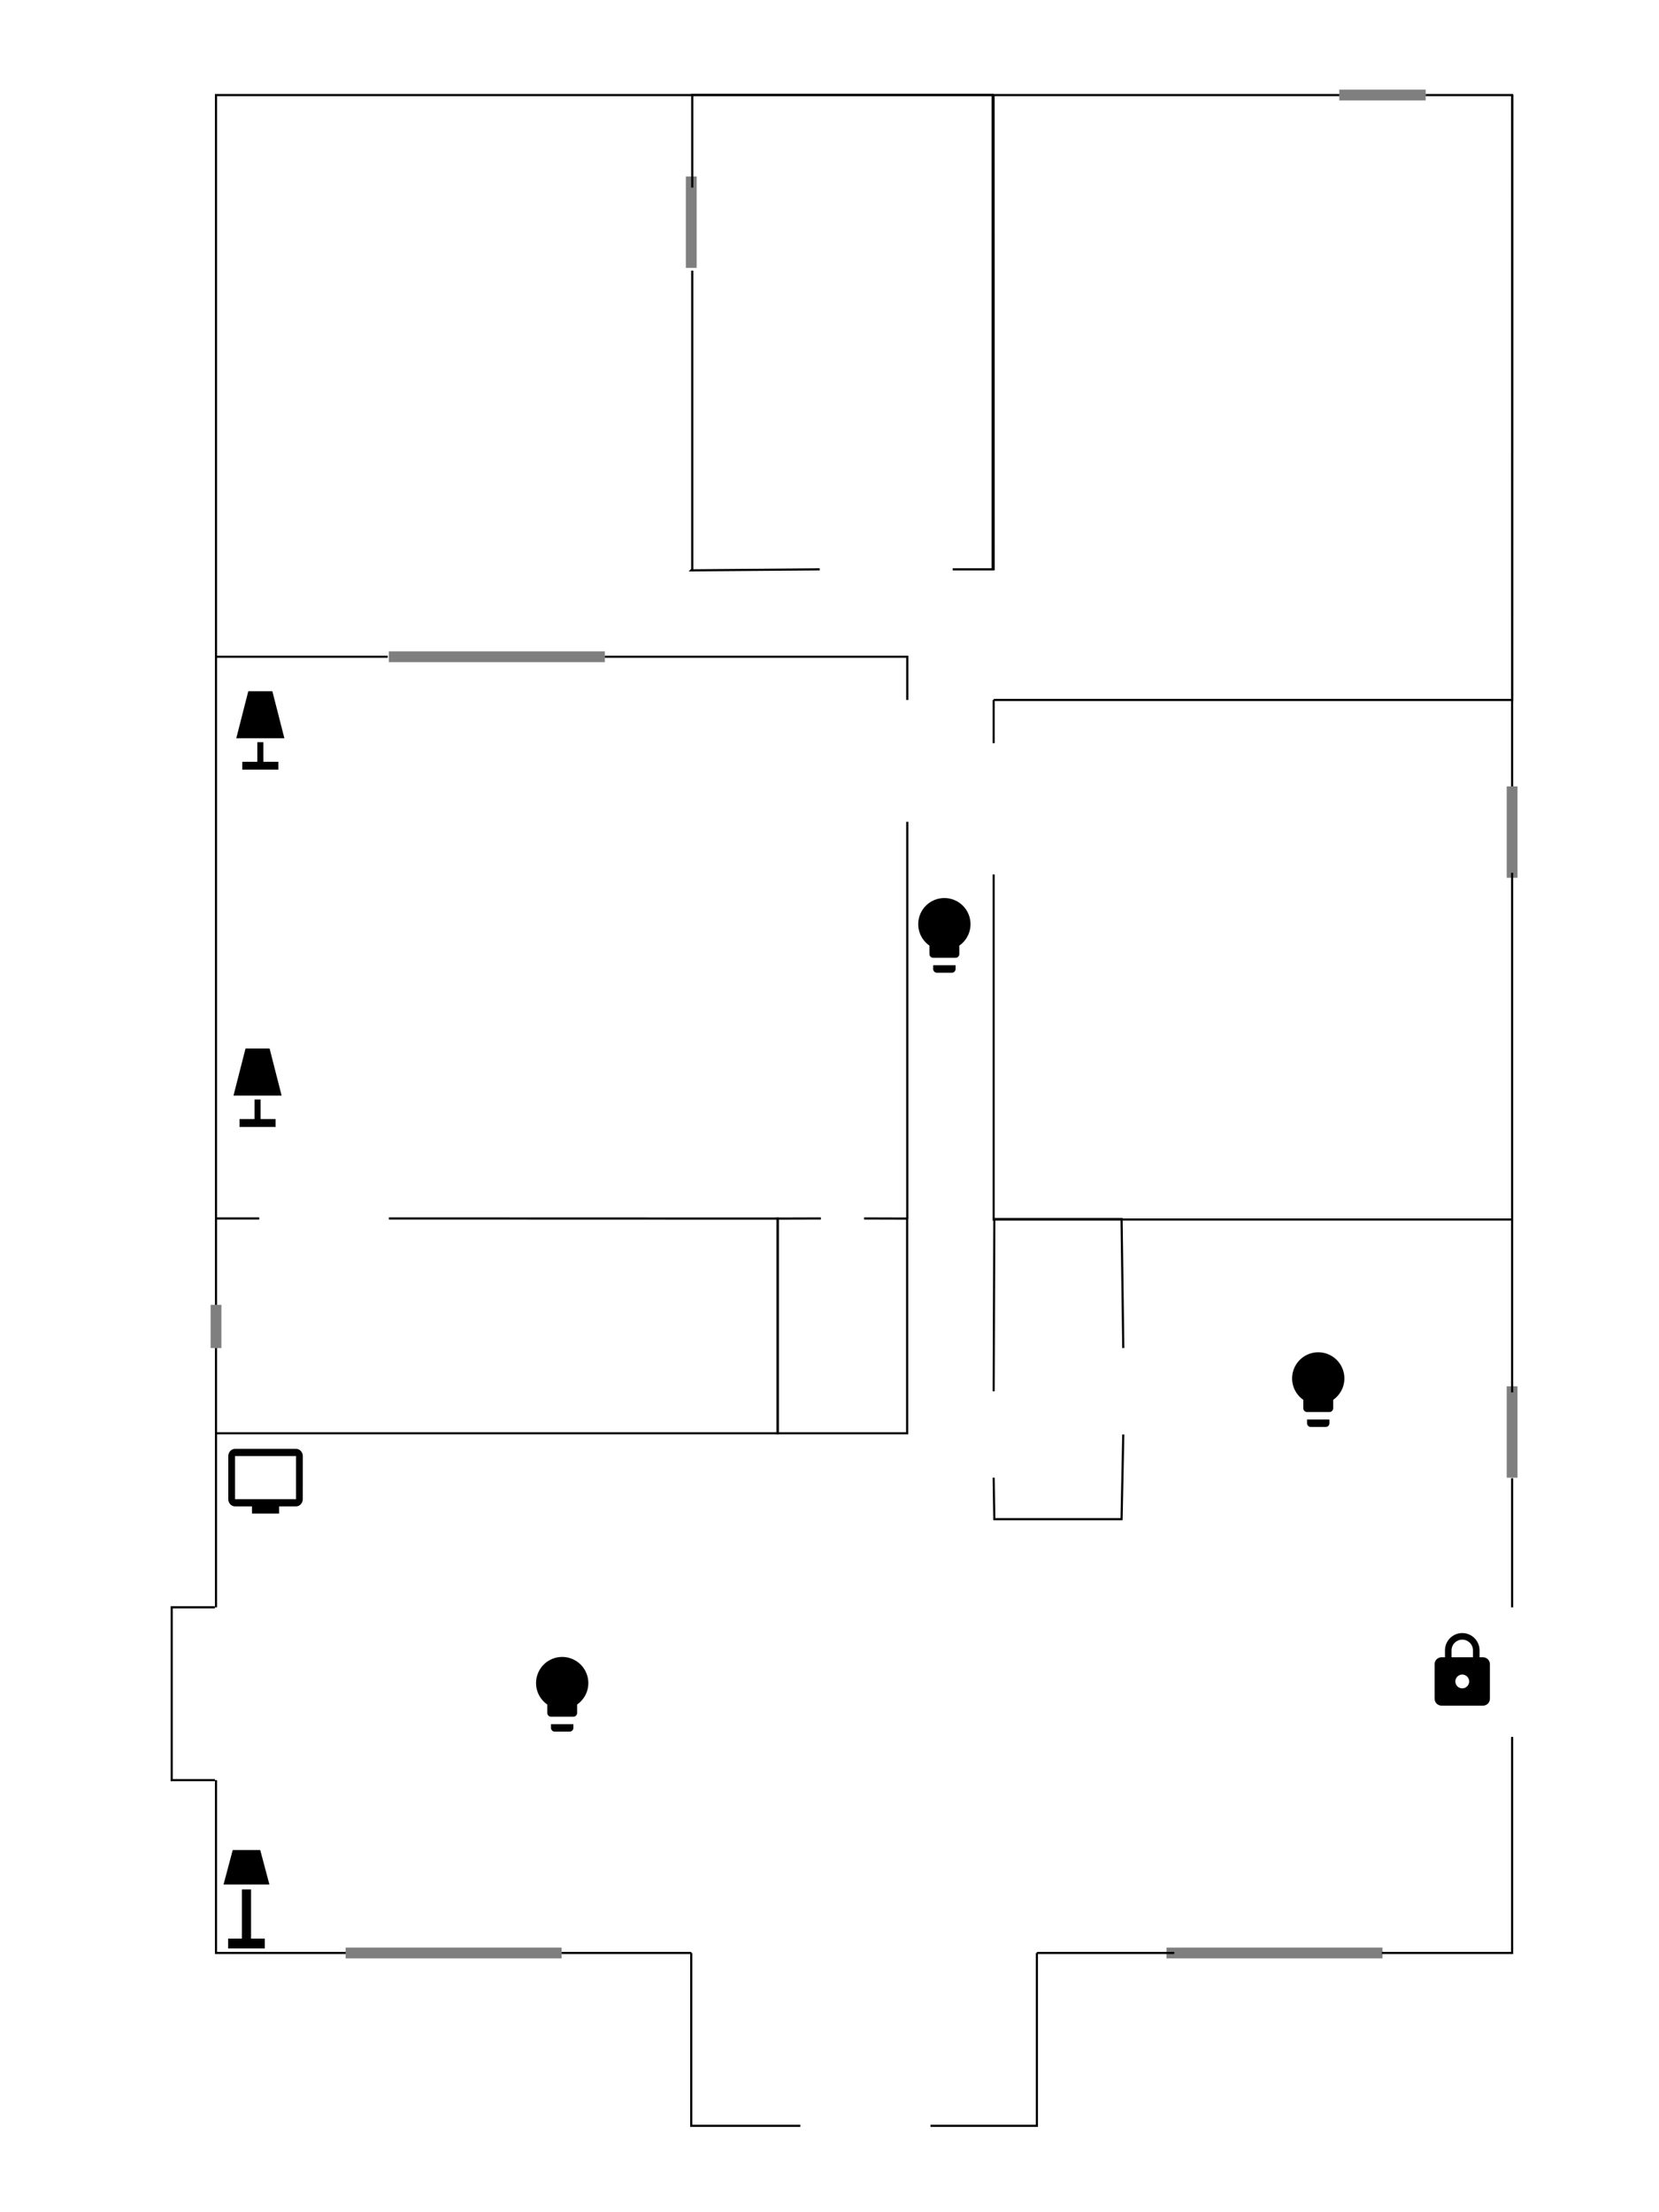 <?xml version="1.0" encoding="UTF-8" standalone="no"?>
<!-- Created with Inkscape (http://www.inkscape.org/) -->

<svg
   xmlns:osb="http://www.openswatchbook.org/uri/2009/osb"
   xmlns:dc="http://purl.org/dc/elements/1.1/"
   xmlns:cc="http://creativecommons.org/ns#"
   xmlns:rdf="http://www.w3.org/1999/02/22-rdf-syntax-ns#"
   xmlns:svg="http://www.w3.org/2000/svg"
   xmlns="http://www.w3.org/2000/svg"
   xmlns:xlink="http://www.w3.org/1999/xlink"
   xmlns:sodipodi="http://sodipodi.sourceforge.net/DTD/sodipodi-0.dtd"
   xmlns:inkscape="http://www.inkscape.org/namespaces/inkscape"
   width="768"
   height="1024"
   viewBox="0 0 768 1024"
   version="1.1"
   id="svg8"
   inkscape:version="0.92.3 (2405546, 2018-03-11)"
   sodipodi:docname="floorplan.svg"
   enable-background="new">
  <defs
     id="defs2">
    <linearGradient
       id="linearGradient3329"
       osb:paint="solid">
      <stop
         style="stop-color:#000000;stop-opacity:1;"
         offset="0"
         id="stop3327" />
    </linearGradient>
    <symbol
       viewBox="0 0 24 24"
       id="ic_tv_24px">
      <path
         d="M21 3H3c-1.1 0-2 .9-2 2v12c0 1.1.9 2 2 2h5v2h8v-2h5c1.1 0 1.99-.9 1.99-2L23 5c0-1.1-.9-2-2-2zm0 14H3V5h18v12z"
         id="path6908" />
    </symbol>
    <symbol
       viewBox="0 0 24 24"
       id="ic_lightbulb_outline_24px">
      <path
         d="M9 21c0 .55.45 1 1 1h4c.55 0 1-.45 1-1v-1H9v1zm3-19C8.14 2 5 5.14 5 9c0 2.38 1.19 4.47 3 5.74V17c0 .55.45 1 1 1h6c.55 0 1-.45 1-1v-2.26c1.81-1.27 3-3.36 3-5.74 0-3.86-3.14-7-7-7zm2.85 11.1l-.85.6V16h-4v-2.3l-.85-.6A4.997 4.997 0 0 1 7 9c0-2.76 2.24-5 5-5s5 2.24 5 5c0 1.63-.8 3.16-2.15 4.1z"
         id="path5229" />
    </symbol>
    <symbol
       viewBox="0 0 24 24"
       id="ic_https_24px">
      <path
         d="M18 8h-1V6c0-2.76-2.24-5-5-5S7 3.24 7 6v2H6c-1.1 0-2 .9-2 2v10c0 1.1.9 2 2 2h12c1.1 0 2-.9 2-2V10c0-1.1-.9-2-2-2zm-6 9c-1.1 0-2-.9-2-2s.9-2 2-2 2 .9 2 2-.9 2-2 2zm3.1-9H8.9V6c0-1.71 1.39-3.1 3.1-3.1 1.71 0 3.1 1.39 3.1 3.1v2z"
         id="path5199" />
    </symbol>
  </defs>
  <sodipodi:namedview
     id="base"
     pagecolor="#ffffff"
     bordercolor="#666666"
     borderopacity="1.0"
     inkscape:pageopacity="0.0"
     inkscape:pageshadow="2"
     inkscape:zoom="0.78"
     inkscape:cx="398.06087"
     inkscape:cy="483.98545"
     inkscape:document-units="px"
     inkscape:current-layer="layer3"
     showgrid="true"
     inkscape:snap-bbox="false"
     inkscape:bbox-paths="true"
     units="px"
     inkscape:bbox-nodes="true"
     inkscape:snap-bbox-edge-midpoints="false"
     scale-x="1"
     inkscape:window-width="1672"
     inkscape:window-height="916"
     inkscape:window-x="-8"
     inkscape:window-y="-8"
     inkscape:window-maximized="1"
     inkscape:snap-grids="false"
     inkscape:snap-others="true"
     inkscape:snap-nodes="true"
     inkscape:snap-global="true"
     inkscape:snap-to-guides="true"
     inkscape:object-nodes="false"
     inkscape:object-paths="true">
    <inkscape:grid
       type="xygrid"
       id="grid3771"
       spacingx="1"
       spacingy="1"
       empspacing="5" />
  </sodipodi:namedview>
  <g
     inkscape:groupmode="layer"
     id="layer1"
     inkscape:label="Base"
     style="display:inline">
    <path
       style="fill:none;stroke:#000000"
       d="m 99.487,824 h -20 v -80 h 20"
       id="path31241"
       inkscape:connector-curvature="0" />
    <g
       id="g31294">
      <desc
         id="desc31296">Master Bathroom</desc>
      <path
         inkscape:connector-curvature="0"
         id="path31239"
         d="m 180,564 179.943,0.057 v 99.386 H 100.057"
         style="fill:none;stroke:#000000" />
    </g>
    <path
       style="fill:none;stroke:#000000"
       d="m 400,564 19.943,0.057 v 99.386 h -59.886 v -99.386 L 380,564"
       id="path31235"
       inkscape:connector-curvature="0" />
    <path
       style="fill:none;stroke:#000000"
       d="m 520,664 -0.799,39.201 H 460.299 L 460,684"
       id="path31233"
       inkscape:connector-curvature="0" />
    <path
       style="fill:none;stroke:#000000"
       d="m 460,644 0.299,-79.701 H 519.201 L 520,624"
       id="path31231"
       inkscape:connector-curvature="0" />
    <g
       id="g31265">
      <desc
         id="desc31267">Guest Bedroom</desc>
      <path
         inkscape:connector-curvature="0"
         id="path31221"
         d="M 700,564.5 H 460 V 404.769"
         style="fill:none;stroke:#000000" />
      <path
         inkscape:connector-curvature="0"
         id="path31219"
         d="M 460,344 V 324"
         style="fill:none;stroke:#000000" />
    </g>
    <g
       id="g31247">
      <title
         id="title31249">Office</title>
      <path
         inkscape:connector-curvature="0"
         d="M 700.05,43.95 700,324 H 460 v 0"
         style="fill:none;stroke:#000000"
         id="path31215" />
    </g>
    <g
       id="g31252">
      <path
         inkscape:connector-curvature="0"
         d="M 320.458,86.821 V 43.958 H 459.542 V 263.542 h -18.516 m -61.538,0 L 320,264 l 0.458,-0.458 V 125.282 M 460,264 459.95,43.95"
         style="fill:none;stroke:#000000"
         id="path31211" />
    </g>
    <g
       id="g31300">
      <desc
         id="desc31302">Entry</desc>
      <path
         inkscape:connector-curvature="0"
         id="path31209"
         d="m 480,904 v 80 h -49.231"
         style="fill:none;stroke:#000000" />
      <path
         inkscape:connector-curvature="0"
         id="path31207"
         d="M 370.513,984 H 320 v -80"
         style="fill:none;stroke:#000000" />
    </g>
    <path
       style="fill:none;stroke:#000000"
       d="M 100,744 V 624"
       id="path31201"
       inkscape:connector-curvature="0" />
    <path
       style="fill:none;stroke:#000000"
       d="M 100,604 V 44 h 520"
       id="path31199"
       inkscape:connector-curvature="0" />
    <path
       style="fill:none;stroke:#000000"
       d="m 660,44 h 40 v 320"
       id="path31197"
       inkscape:connector-curvature="0" />
    <path
       style="fill:none;stroke:#000000"
       d="M 700,404 V 644.513"
       id="path31195"
       inkscape:connector-curvature="0" />
    <path
       style="fill:none;stroke:#000000"
       d="M 700,684.256 V 744"
       id="path31193"
       inkscape:connector-curvature="0" />
    <g
       id="g31271">
      <path
         style="fill:none;stroke:#000000"
         d="M 160,904 H 100 V 824"
         id="path31203"
         inkscape:connector-curvature="0" />
      <desc
         id="desc31273">Dining Area</desc>
      <path
         inkscape:connector-curvature="0"
         id="path31191"
         d="M 700,804 V 904 H 639.744"
         style="fill:none;stroke:#000000" />
      <path
         inkscape:connector-curvature="0"
         id="rect3841"
         d="M 543.59,904 H 480"
         style="fill:none;stroke:#000000" />
    </g>
    <g
       id="g31280">
      <desc
         id="desc31282">Kitchen</desc>
      <rect
         y="566.325"
         x="519.228"
         height="177.675"
         width="180.772"
         id="rect31277"
         style="opacity:0.516;fill:#ffffff;fill-opacity:0;stroke:#000000;stroke-width:0;stroke-linecap:square;stroke-miterlimit:4;stroke-dasharray:none;stroke-opacity:1" />
    </g>
    <g
       id="g31307">
      <desc
         id="desc31309">Patio</desc>
      <rect
         y="44.513"
         x="100"
         height="259.487"
         width="219.231"
         id="rect31304"
         style="opacity:0.516;fill:#ffffff;fill-opacity:0;stroke:#000000;stroke-width:0;stroke-linecap:square;stroke-miterlimit:4;stroke-dasharray:none;stroke-opacity:1" />
    </g>
    <path
       style="fill:none;stroke:#000000"
       d="m 100,564 h 20"
       id="path31229"
       inkscape:connector-curvature="0" />
    <path
       style="fill:none;stroke:#000000"
       d="m 100,304 h 79.487"
       id="path31227"
       inkscape:connector-curvature="0" />
    <path
       style="fill:none;stroke:#000000"
       d="m 280,304 h 140 v 20"
       id="path31225"
       inkscape:connector-curvature="0" />
    <path
       style="fill:none;stroke:#000000"
       d="M 420,380.41 V 564 v 0"
       id="path31223"
       inkscape:connector-curvature="0" />
    <path
       style="fill:none;stroke:#000000"
       d="M 320,904 H 260"
       id="path31205"
       inkscape:connector-curvature="0" />
  </g>
  <g
     inkscape:groupmode="layer"
     id="layer2"
     inkscape:label="Windows"
     style="display:inline">
    <path
       style="opacity:0.503;fill:#ffffff;fill-opacity:0;stroke:#000000;stroke-width:5;stroke-linecap:butt;stroke-linejoin:miter;stroke-miterlimit:4;stroke-dasharray:none;stroke-opacity:1"
       d="M 160,904 H 260 Z"
       id="path833"
       inkscape:connector-curvature="0" />
    <path
       style="display:inline;opacity:0.503;fill:#ffffff;fill-opacity:0;stroke:#000000;stroke-width:5;stroke-linecap:butt;stroke-linejoin:miter;stroke-miterlimit:4;stroke-dasharray:none;stroke-opacity:1"
       d="M 540,904 H 640 Z"
       id="path833-1"
       inkscape:connector-curvature="0" />
    <path
       style="display:inline;opacity:0.503;fill:#ffffff;fill-opacity:0;stroke:#000000;stroke-width:5;stroke-linecap:butt;stroke-linejoin:miter;stroke-miterlimit:4;stroke-dasharray:none;stroke-opacity:1"
       d="M 180,304 H 280 Z"
       id="path833-6"
       inkscape:connector-curvature="0" />
    <path
       style="display:inline;opacity:0.503;fill:#ffffff;fill-opacity:0;stroke:#000000;stroke-width:5;stroke-linecap:butt;stroke-linejoin:miter;stroke-miterlimit:4;stroke-dasharray:none;stroke-opacity:1"
       d="m 620,44 h 40 z"
       id="path833-2"
       inkscape:connector-curvature="0" />
    <path
       style="display:inline;opacity:0.503;fill:#ffffff;fill-opacity:0;stroke:#000000;stroke-width:5;stroke-linecap:butt;stroke-linejoin:miter;stroke-miterlimit:4;stroke-dasharray:none;stroke-opacity:1"
       d="m 700,364 v 42.308 z"
       id="path833-3"
       inkscape:connector-curvature="0" />
    <path
       style="display:inline;opacity:0.503;fill:#ffffff;fill-opacity:0;stroke:#000000;stroke-width:5;stroke-linecap:butt;stroke-linejoin:miter;stroke-miterlimit:4;stroke-dasharray:none;stroke-opacity:1"
       d="M 700,641.692 V 684 Z"
       id="path833-3-6"
       inkscape:connector-curvature="0" />
    <path
       style="display:inline;opacity:0.503;fill:#ffffff;fill-opacity:0;stroke:#000000;stroke-width:5;stroke-linecap:butt;stroke-linejoin:miter;stroke-miterlimit:4;stroke-dasharray:none;stroke-opacity:1"
       d="M 320,81.692 V 124 Z"
       id="path833-3-9"
       inkscape:connector-curvature="0" />
    <path
       style="display:inline;opacity:0.503;fill:#ffffff;fill-opacity:0;stroke:#000000;stroke-width:5;stroke-linecap:butt;stroke-linejoin:miter;stroke-miterlimit:4;stroke-dasharray:none;stroke-opacity:1"
       d="m 100,604 v 20 z"
       id="path833-3-8"
       inkscape:connector-curvature="0" />
  </g>
  <g
     inkscape:groupmode="layer"
     id="layer3"
     inkscape:label="Rooms">
    <rect
       style="opacity:0.5;fill-opacity:0;fill-rule:nonzero;fill:#ffffff"
       id="light.bedroom"
       width="320"
       height="260.256"
       x="100"
       y="303.487"
       inkscape:label="#light.bedroom" />
    <rect
       style="opacity:0.516;fill:#ffffff;fill-opacity:0;stroke:#000000;stroke-width:0;stroke-linecap:square;stroke-miterlimit:4;stroke-dasharray:none;stroke-opacity:1"
       id="group.livingroom"
       width="320.513"
       height="241.026"
       x="100"
       y="663.744" />
  </g>
  <g
     inkscape:groupmode="layer"
     id="layer4"
     inkscape:label="Entities"
     style="display:inline">
    <path
       id="light.right"
       d="m 114.944,319.949 h 11.138 l 5.569,21.785 h -22.277 l 5.569,-21.785 m 4.177,23.6 h 2.785 v 9.077 h 6.962 v 3.631 h -16.708 v -3.631 h 6.962 z"
       inkscape:connector-curvature="0"
       style="display:inline;stroke-width:1.59" />
    <path
       id="light.left"
       d="m 113.662,485.333 h 11.138 l 5.569,21.785 h -22.277 l 5.569,-21.785 m 4.177,23.6 h 2.785 v 9.077 h 6.962 v 3.631 h -16.708 v -3.631 h 6.962 z"
       inkscape:connector-curvature="0"
       style="display:inline;stroke-width:1.59" />
    <use
       id="remote.harmonyhub"
       style="display:inline;fill:#000000;stroke:none"
       xlink:href="#ic_tv_24px"
       x="0"
       y="0"
       width="100%"
       height="100%"
       transform="matrix(0.049,0,0,0.052,104.112,659.009)" />
    <use
       id="lock.side_door_lock"
       style="display:inline;fill:#000000;stroke:none"
       xlink:href="#ic_https_24px"
       x="0"
       y="0"
       width="100%"
       height="100%"
       transform="matrix(0.05,0,0,0.05,657.723,747.918)" />
    <path
       id="light.corner"
       d="m 120.472,856.359 4.246,15.938 h -21.231 l 4.246,-15.938 m 4.246,18.215 h 4.246 v 22.769 h 6.369 v 4.554 h -16.985 v -4.554 h 6.369 z"
       inkscape:connector-curvature="0"
       style="display:inline;stroke-width:2.199" />
    <path
       id="switch.hallway"
       d="m 437.179,415.694 a 12.096,12.096 0 0 0 -12.096,12.096 c 0,4.113 2.056,7.724 5.184,9.919 v 3.905 a 1.728,1.728 0 0 0 1.728,1.728 h 10.368 a 1.728,1.728 0 0 0 1.728,-1.728 v -3.905 c 3.128,-2.195 5.184,-5.806 5.184,-9.919 a 12.096,12.096 0 0 0 -12.096,-12.096 m -5.184,32.832 a 1.728,1.728 0 0 0 1.728,1.728 h 6.912 a 1.728,1.728 0 0 0 1.728,-1.728 v -1.728 h -10.368 z"
       inkscape:connector-curvature="0"
       style="stroke-width:1.728" />
    <path
       id="light.fan"
       d="m 260.256,766.976 a 12.096,12.096 0 0 0 -12.096,12.096 c 0,4.113 2.056,7.724 5.184,9.919 v 3.905 a 1.728,1.728 0 0 0 1.728,1.728 h 10.368 a 1.728,1.728 0 0 0 1.728,-1.728 v -3.905 c 3.128,-2.195 5.184,-5.806 5.184,-9.919 a 12.096,12.096 0 0 0 -12.096,-12.096 m -5.184,32.832 a 1.728,1.728 0 0 0 1.728,1.728 h 6.912 a 1.728,1.728 0 0 0 1.728,-1.728 v -1.728 h -10.368 z"
       inkscape:connector-curvature="0"
       style="display:inline;stroke-width:1.728" />
    <path
       id="switch.kitchen"
       d="m 610.256,625.951 a 12.096,12.096 0 0 0 -12.096,12.096 c 0,4.113 2.056,7.724 5.184,9.919 v 3.905 a 1.728,1.728 0 0 0 1.728,1.728 h 10.368 a 1.728,1.728 0 0 0 1.728,-1.728 v -3.905 c 3.128,-2.195 5.184,-5.806 5.184,-9.919 a 12.096,12.096 0 0 0 -12.096,-12.096 m -5.184,32.832 a 1.728,1.728 0 0 0 1.728,1.728 h 6.912 a 1.728,1.728 0 0 0 1.728,-1.728 v -1.728 h -10.368 z"
       inkscape:connector-curvature="0"
       style="display:inline;stroke-width:1.728" />
  </g>
</svg>
